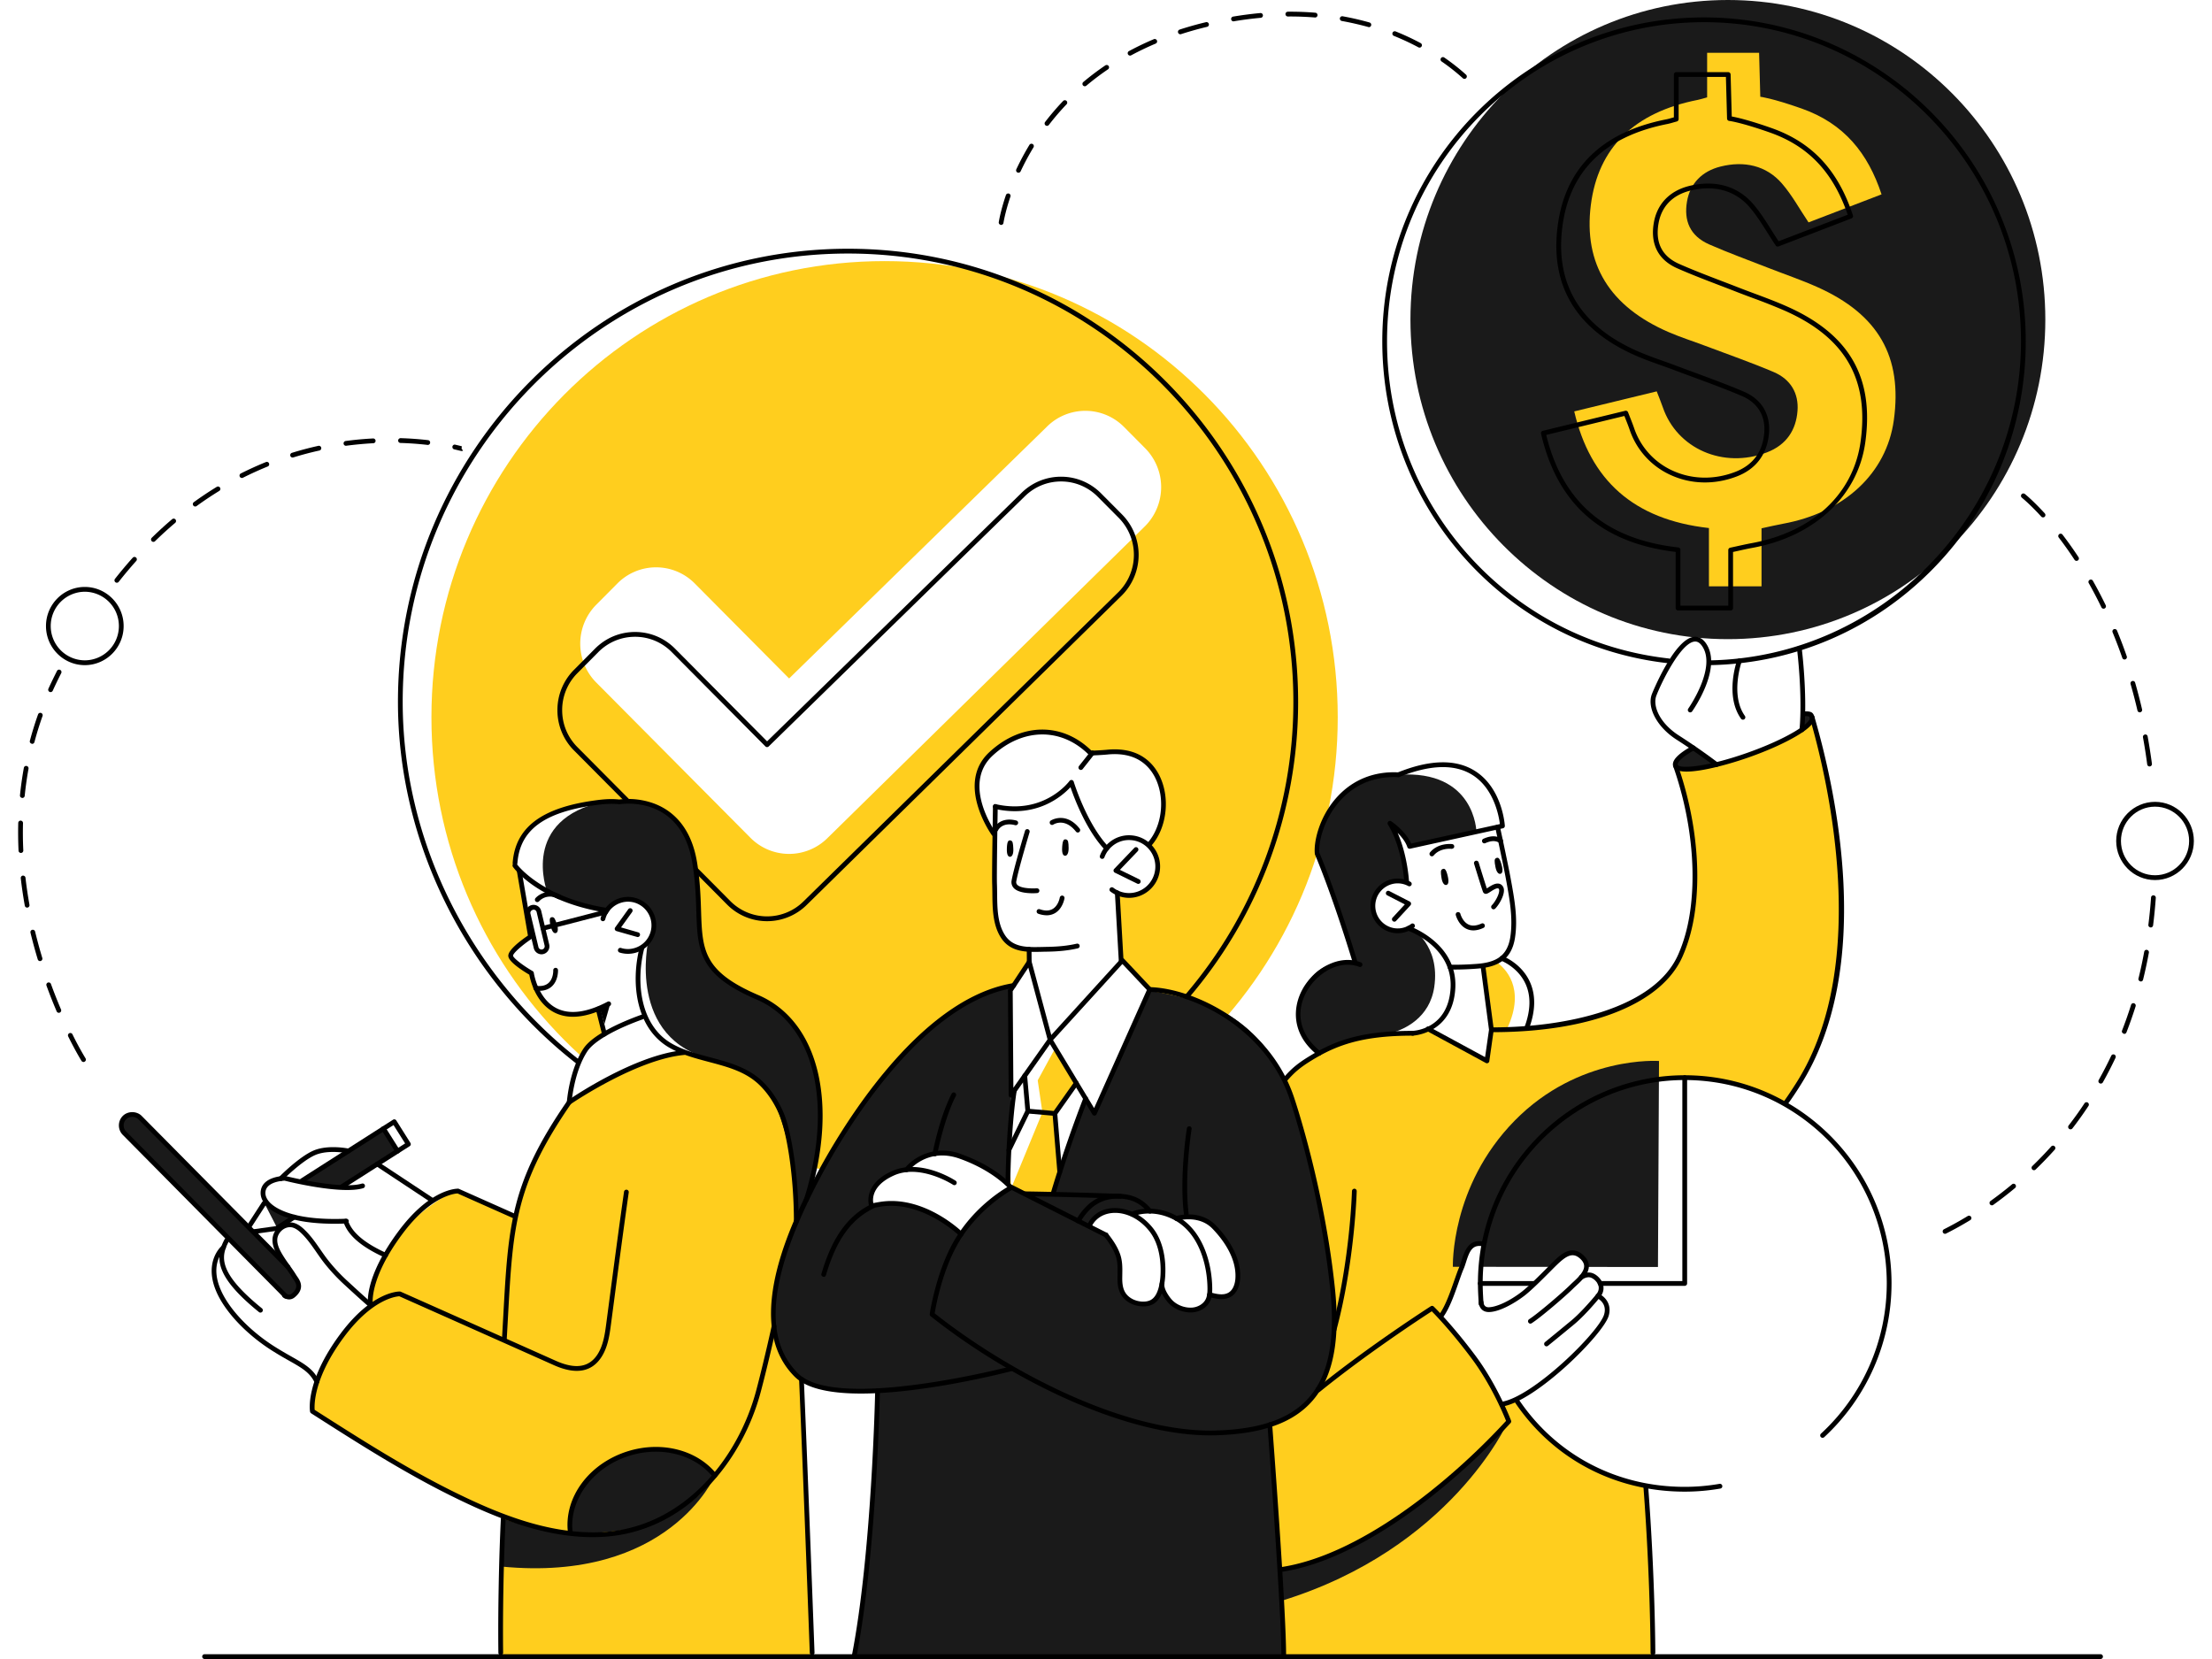 <svg preserveAspectRatio="xMidYMid meet" data-bbox="20.001 39 159.999 122" viewBox="20.001 39 159.999 122" height="150" width="200" xmlns="http://www.w3.org/2000/svg" data-type="color" role="presentation" aria-hidden="true" aria-label=""><defs>
<style>
#comp-lzzfzil6 svg [data-color="1"] {fill: #D4D4FA;}
#comp-lzzfzil6 svg [data-color="2"] {fill: #000000;}
#comp-lzzfzil6 svg [data-color="3"] {fill: #F7C9AF;}
</style></defs>
    <g>
        <path fill="#FFCE1E" d="M117.042 91.749c0 18.528-14.92 33.548-33.324 33.548-18.404 0-33.324-15.02-33.324-33.548 0-18.528 14.92-33.548 33.324-33.548 18.404 0 33.324 15.02 33.324 33.548z" data-color="1"></path>
        <path d="M68.986 116.401s-4.782 1.02-8.46 3.655c0 0-3.276 4.567-3.985 8.399l-4.46-1.867s-5.993 2.828-6.174 8.373c0 0-4.648 4.455-4.268 7.822 0 0 9.923 6.503 14.115 7.699l-.272 10.341h22.909s-.486-16.531-.707-18.495c-.221-1.964-.137-13.751-.63-16.882-.493-3.131-.672-5.774-2.937-7.219-2.264-1.445-4.719-1.615-5.131-1.826z" fill="#FFCE1E" data-color="1"></path>
        <path d="M128.235 114.728s7.357.277 11.213-2.477c3.856-2.755 3.689-5.489 3.861-8.765.172-3.275-1.444-8.374-1.444-8.374l1.34-1.122 1.69 1.235s2.707-.713 4.499-1.699l1.792-.986v-1.051s.607-.201.74.26c0 0 1.535 5.274 1.935 9.772.399 4.498 1.039 11.029-3.849 18.394L139.7 148.362l.522 12.462H113.07l-1.022-17.052 1.14-25.407s1.042-1.838 5.076-2.977c0 0 1.685-.327 2.82-.365 1.136-.038 2.509-.404 2.509-.404l4.319 2.329.141-2.221h.182z" fill="#FFCE1E" data-color="1"></path>
        <path d="M92.853 111.687s-4.548-.688-11.958 10.312-4.836 16.389-4.836 16.389.64 3.751 7.141 2.881c0 0-.07 4.822-.445 9.033-.375 4.21-1.281 10.523-1.281 10.523h31.596l-1.022-17.052s4.512-.866 4.71-6.73c.199-5.865-2.104-14.455-2.624-16.158-.52-1.703-2.136-6.555-7.12-8.144-4.985-1.59-12.016-1.684-14.161-1.054z" fill="#1A1A1A" data-color="2"></path>
        <path d="M69.759 81.907a4.004 4.004 0 0 0-5.691 0l-1.551 1.561a4.065 4.065 0 0 0 0 5.727l11.335 11.413a4.003 4.003 0 0 0 5.689 0l23.337-22.92a4.07 4.07 0 0 0 0-5.727l-1.552-1.563a4.005 4.005 0 0 0-5.691 0L76.697 88.894l-6.938-6.987z" fill="#FFFFFF" data-color="3"></path>
        <path d="m56.804 102.967.878 4.917s-1.426 1.045-1.461 1.406c-.035.361 1.461 1.383 1.461 1.383s.742 4.154 4.974 2.621l.461 1.644 2.867-1.153s-.673-2.737-.138-4.957c0 0 1.226-.881.726-2.584-.5-1.702-2.749-1.258-3.28-.392l-.288.11c.001.001-4.59-1.016-6.2-2.995z" fill="#FFFFFF" data-color="3"></path>
        <path d="M45.908 134.962s-2.863-2.375-3.883-4.057c-1.02-1.682-1.947-2.127-2.708-1.583-.761.544-.333 1.909.192 2.517.525.609 1.769 2.081.717 2.431 0 0-.265.335-.991-.4l-3.755-3.795s-.464.711-.484 1.096c0 0-.732.313-.572 1.614.16 1.301 1.026 3.232 3.396 4.728 2.37 1.496 4.012 2.367 4.15 3.091 0 .001 1.559-3.901 3.938-5.642z" fill="#FFFFFF" data-color="3"></path>
        <path d="m101.204 109.629-.373-4.97s2.135.756 2.874-1.291c.739-2.047-1.166-2.909-2.155-2.767-.989.142-1.493.789-1.493.789s-1.908-2.066-2.6-4.855c0 0-2.314 2.896-5.552 1.786 0 0-.118 4.82-.092 6.065.026 1.245-.52 4.153 2.536 4.431l.007.919 1.604 5.652 5.244-5.759z" fill="#FFFFFF" data-color="3"></path>
        <path d="M92.966 126.285s-1.291-1.619-3.396-2.144c-2.105-.525-3.757-.102-4.073.69 0 0-3.249.596-2.687 2.882 0 0 1.243-.508 3.219.078 1.976.586 3.314 1.966 3.314 1.966s1.853-2.632 3.623-3.472z" fill="#FFFFFF" data-color="3"></path>
        <path d="M98.8 129.1s.631-1.644 3.127-.816c0 0 1.963-.63 3.421.421 0 0 .846-.403 2.09.124 1.244.527 1.995 2.727 2.259 3.615.264.889-.333 2.429-1.921 1.803l-.138-.036s-.171 1.239-1.517 1.124c-1.346-.115-1.986-1.603-1.986-1.603s-.367 1.34-1.529 1.158c-1.163-.181-1.522-1.064-1.552-1.378-.03-.314.058-1.624-.074-1.957-.132-.333-1.037-1.822-1.037-1.822L98.8 129.1z" fill="#FFFFFF" data-color="3"></path>
        <path d="m128.869 100.187 1.075 5.774s.936 3.936-2.219 4.091l.511 4.676-.22 2.285-4.332-2.349s1.426-.478 1.752-2.345c.326-1.868-.149-3.043-1.241-3.845-1.093-.802-1.743-1.232-1.743-1.232s-2.309.802-2.766-1.171c-.456-1.973 1.331-2.402 2.313-2.199 0 0 1.873-1.42 2.479-2.953.605-1.533.908-3.325.908-3.325s2.818 1.682 3.483 2.593z" fill="#FFFFFF" data-color="3"></path>
        <path d="M144.744 95.112s-2.109-1.459-3.082-2.14c-.973-.681-1.556-1.755-1.389-2.759.167-1.004 2.189-3.917 2.692-4.118.503-.201 1.213.165 1.338 1.19s.02.453.02.453 2.493-.088 3.807-.364c1.314-.275 2.736-.702 2.736-.702s.49 3.602.319 5.869c0 0-1.495 1.253-3.522 1.826-2.026.573-2.919.745-2.919.745z" fill="#FFFFFF" data-color="3"></path>
        <path d="m50.394 127.361-4.081-2.696-2.509 1.602-2.917-.448 3.508-2.284s-1.744-.282-2.618.243c-.874.525-2.435 1.869-2.435 1.869s-1.173.151-1.322.941c-.149.79.845 1.649 2.432 1.916 1.588.266 3.64.295 3.64.295s.796 1.618 2.771 2.509c0 0 1.473-2.043 1.922-2.498.45-.454 1.609-1.449 1.609-1.449z" fill="#FFFFFF" data-color="3"></path>
        <path fill="#FFFFFF" d="m94.356 109.736-1.503 1.951.171 7.811-.238 6.526 1.307.81 2.106-.057 2.305-6.981.612 1.088 4.115-9.267-2.502-2.566-6.373.685z" data-color="3"></path>
        <path fill="#FFCE1E" d="m95.96 115.389-1.913 2.976.303 2.343-1.326 2.525-.133 2.856 1.202.745 2.106-.057.45-1.362-.05-.569-.4-4.138 1.56-2.06-1.799-3.259z" data-color="1"></path>
        <path d="M103.214 101.065s1.253-1.076.9-3.375c-.353-2.3-.762-3.704-5.258-3.313 0 0-1.78-2.22-4.484-1.459-2.704.762-3.611 2.275-3.853 3.651-.241 1.376 1.226 3.744 1.226 3.744l-.033-2.001s3.612.924 5.745-1.777c0 0 1.369 3.924 2.6 4.855.001 0 .978-1.603 3.157-.325z" fill="#FFFFFF" data-color="3"></path>
        <path d="M78.062 126.834s1.285-3.959.793-7.638c-.492-3.68-2.012-6.131-4.595-6.904-2.583-.774-3.775-2.66-4.105-3.949-.331-1.29-.025-4.455-.642-6.938-.616-2.483-2.706-3.628-5.301-3.434 0 0-7.101-.726-7.679 4.678 0 0 1.905 2.492 6.472 3.314l.208-.032s.427-.726 1.59-.769c1.164-.043 1.892.857 1.942 1.79.05.933-.846 1.694-.846 1.694s-.497 1.555-.306 3.471c.192 1.916 1.463 3.745 3.517 4.33s5.391.985 6.478 3.534c1.087 2.549 1.517 5.248 1.55 6.531.033 1.283.087 2.165.087 2.165l.837-1.843z" fill="#1A1A1A" data-color="2"></path>
        <path d="m38.187 127.632.864 1.672 1.207-.836s-1.814-.785-1.93-.971c-.115-.185-.141.135-.141.135z" fill="#1A1A1A" data-color="2"></path>
        <path d="m43.675 126.312 4.228-2.662-1.1-1.648-5.983 3.914c-.001 0 2.275.479 2.855.396z" fill="#1A1A1A" data-color="2"></path>
        <path d="M60.574 151.763s-.25-4.525 4.251-5.824c4.502-1.3 6.401 1.61 6.401 1.61s-2.464 3.133-5.326 3.727c-2.862.594-5.326.487-5.326.487z" fill="#1A1A1A" data-color="2"></path>
        <path d="m39.316 131.576-10.353-10.389s-.712-.461-1.142 0c-.431.461 0 1.15 0 1.15l11.852 11.978s.515-.019.802-.301c.287-.282.022-.904-.066-1.059-.088-.156-1.093-1.379-1.093-1.379z" fill="#1A1A1A" data-color="2"></path>
        <path d="M65.983 113.785s-3.442 1.131-4.104 2.114c-.662.983-1.353 4.157-1.353 4.157s4.644-3.187 8.46-3.655c0 0-2.241-.515-3.003-2.616z" fill="#FFFFFF" data-color="3"></path>
        <path d="m62.773 113.133.794-.399-.45 1.566-.344-1.167z"></path>
        <path d="M115.673 116.457s-2.084-1.232-1.277-4.186c.806-2.954 3.896-2.611 3.896-2.611l-2.758-7.973s.003-5.329 5.976-5.713c0 0 2.151-.952 4.013-.668 1.861.284 3.209 1.963 3.611 4.206l.025.228-6.739 1.589s-.651-1.46-1.534-1.817c0 0 1.158 2.613 1.114 4.361 0 0-2.24-.463-2.284 1.603-.044 2.066 1.787 2.223 2.736 1.767 0 0 2.947 1.245 3.084 4.082.137 2.837-2.422 3.57-2.422 3.57s-2.852-.067-4.604.477c-1.752.544-2.837 1.085-2.837 1.085z" fill="#1A1A1A" data-color="2"></path>
        <path d="m127.724 110.052.618 4.675 2.587-.108s.65-1.753.212-3.005c-.438-1.252-1.985-2.117-1.985-2.117s-.704.601-1.432.555z" fill="#FFCE1E" data-color="1"></path>
        <path fill="#1A1A1A" d="M169.077 62.501c0 12.98-10.451 23.501-23.344 23.501s-23.344-10.522-23.344-23.501c0-12.98 10.451-23.501 23.344-23.501s23.344 10.522 23.344 23.501z" data-color="2"></path>
        <path d="M157.934 69.909c-.54 3.9-3.632 6.781-8.159 7.609-.489.089-.973.206-1.568.334v4.266h-3.868v-4.287c-5.569-.621-8.732-3.544-9.905-8.577l6.065-1.473c.159.414.317.788.448 1.17 1.045 3.053 4.451 4.539 7.643 3.322 1.471-.561 2.158-1.669 2.263-3.063.095-1.272-.489-2.315-1.764-2.856-1.649-.7-3.35-1.292-5.031-1.926-.888-.335-1.799-.624-2.667-.998-4.362-1.88-6.283-5.029-5.737-9.352.532-4.21 3.182-6.811 7.873-7.734.191-.038.375-.1.679-.183v-3.28h3.822l.088 3.235s.848.094 3.043.867c3.123 1.101 4.876 3.284 5.874 6.311l-5.369 2.061c-.671-.997-1.211-1.999-1.951-2.854-1.159-1.34-2.793-1.687-4.524-1.252-1.354.34-2.235 1.233-2.464 2.574-.238 1.394.208 2.522 1.63 3.149 1.41.621 2.868 1.148 4.308 1.712 1.207.473 2.444.891 3.623 1.416 4.521 2.014 6.296 5.128 5.648 9.809z" fill="#FFCE1E" data-color="1"></path>
        <path fill="#FFFFFF" d="M157.482 133.399c0 8.35-6.723 15.118-15.017 15.118s-15.017-6.769-15.017-15.118c0-8.35 6.723-15.118 15.017-15.118s15.017 6.769 15.017 15.118z" data-color="3"></path>
        <path d="m125.509 132.157 15.082.016.077-15.15s-5.892-.433-10.625 4.398c-4.732 4.832-4.534 10.736-4.534 10.736z" fill="#1A1A1A" data-color="2"></path>
        <path d="M124.645 135.765s.705-1.398 1.171-2.658c.466-1.26.648-2.53 1.841-2.641 0 0-.169 2.625-.133 3.31.037.685-.15 1.56.708 1.432s1.985-.535 3.229-1.764c1.245-1.229 2.188-2.687 3.242-2.211 1.053.477.476 1.385.476 1.385s.621.051 1.085.626c.464.575-.141 1.127-.141 1.127s.731.279.734.974c.003.695-.66 1.685-2.173 3.081-1.513 1.397-3.894 3.546-5.581 3.835 0 0-1.18-2.133-2.173-3.599-.993-1.466-2.412-2.898-2.412-2.898h.127z" fill="#FFFFFF" data-color="3"></path>
        <path d="M129.509 143.651s-4.167 9.252-16.613 13.073l-.209-2.273c.001 0 8.059-1.17 16.822-10.8z" fill="#1A1A1A" data-color="2"></path>
        <path d="M71.226 147.548s-3.374 7.853-15.678 6.654l.129-3.509s4.153 1.478 7.71 1.078c3.556-.401 6.991-2.48 7.839-4.223z" fill="#1A1A1A" data-color="2"></path>
        <path d="m144.804 95.225-1.6-1.235s-1.565.747-1.34 1.316c.226.569 2.94-.081 2.94-.081z" fill="#1A1A1A" data-color="2"></path>
        <path d="m151.186 91.489.036 1.144s.599-.527.599-.885c0-.357-.635-.259-.635-.259z" fill="#1A1A1A" data-color="2"></path>
        <path d="M63.121 97.941c-2.014.044-6.153.635-6.589 4.707 0 0 .725.943 2.343 1.86.024.002-1.992-5.275 4.246-6.567z" fill="#FFFFFF" data-color="3"></path>
        <path d="M71.109 116.921c-6.393-1.461-4.772-8.713-4.772-8.713l-.111.092c-.175.216-.327.347-.327.347s-.497 1.555-.306 3.471c.192 1.916 1.463 3.745 3.517 4.33.866.247 1.961.462 3.019.819-.252-.131-.587-.247-1.02-.346z" fill="#FFFFFF" data-color="3"></path>
        <path d="M125.522 95.306c-1.861-.284-4.013.668-4.013.668 5.645-.382 5.731 4.187 5.731 4.187l1.917-.421-.025-.228c-.402-2.243-1.749-3.923-3.61-4.206z" fill="#FFFFFF" data-color="3"></path>
        <path d="M125.536 111.324c-.137-2.837-3.084-4.082-3.084-4.082s2.143 1.262 1.688 4.342c-.338 2.285-2.194 3.104-3.132 3.375 1.146-.087 2.105-.065 2.105-.065s2.56-.733 2.423-3.57z" fill="#FFFFFF" data-color="3"></path>
        <path d="M129.509 114.62c-.026.06 1.421 0 1.421 0s.65-1.753.212-3.005c-.438-1.252-1.985-2.117-1.985-2.117s-.162.136-.407.273c.548.39 2.157 1.854.759 4.849z" fill="#FFFFFF" data-color="3"></path>
        <path fill="#FFFFFF" d="m96.199 116.205-1.22 2.243.346 2.355-2.301 5.585-.171-3.101 1.399-2.617-.288-2.444 1.956-2.712.279.691z" data-color="3"></path>
        <path d="M118.291 109.838a.176.176 0 0 1-.167-.124c-1.576-5.155-2.751-7.861-2.763-7.888-.111-.942.349-2.836 1.672-4.259 1.146-1.235 2.696-1.862 4.482-1.767a.175.175 0 0 1 .167.183.177.177 0 0 1-.175.168c-1.695-.082-3.145.497-4.22 1.655-1.235 1.328-1.674 3.07-1.596 3.904.124.29 1.264 2.992 2.766 7.9a.177.177 0 0 1-.166.228z"></path>
        <path d="M125.659 110.299c-.131 0-.257-.003-.374-.005a.177.177 0 0 1-.169-.182c.003-.099.08-.183.181-.171.597.019 1.446-.017 2.02-.063.58-.047 1.016-.154 1.371-.337.582-.299.924-.835 1.046-1.643.204-1.347-.046-2.728-.288-4.063l-.035-.191c-.176-.973-.779-3.761-.785-3.789a.177.177 0 0 1 .133-.21.173.173 0 0 1 .208.135c.006.028.611 2.823.788 3.8l.035.191c.248 1.364.503 2.776.289 4.18-.14.926-.544 1.549-1.232 1.902-.523.269-1.108.342-1.503.374-.471.04-1.127.072-1.685.072z"></path>
        <path d="M124.766 102.903c.134-.045.236-.001.358.491.136.549.009.671-.116.687-.125.016-.278-.135-.337-.534-.06-.398-.081-.586.095-.644z"></path>
        <path d="M128.711 102.093c.133-.049.236-.009.374.479.155.544.032.67-.093.69-.124.02-.282-.125-.355-.522-.073-.396-.1-.582.074-.647z"></path>
        <path d="M127.827 101.018a.173.173 0 0 1-.159-.104c-.04-.09 0-.194.088-.233.7-.315 1.109-.152 1.357.003a.176.176 0 0 1 .058.241.172.172 0 0 1-.24.059c-.206-.126-.491-.223-1.033.019a.185.185 0 0 1-.071.015z"></path>
        <path d="M123.965 101.971a.169.169 0 0 1-.112-.041.178.178 0 0 1-.022-.249c.605-.726 1.587-.612 1.626-.608.096.012.163.1.152.196-.012.096-.104.147-.194.154-.006-.005-.834-.093-1.316.485a.174.174 0 0 1-.134.063z"></path>
        <path d="M121.448 107.628a2.006 2.006 0 0 1-1.985-1.806 2.01 2.01 0 0 1 1.781-2.203 2.02 2.02 0 0 1 1.145.227.176.176 0 0 1 .072.238.173.173 0 0 1-.236.072 1.657 1.657 0 0 0-.944-.187 1.656 1.656 0 0 0-1.469 1.818c.093.907.9 1.569 1.805 1.48a1.65 1.65 0 0 0 .82-.322.175.175 0 1 1 .21.281 2.009 2.009 0 0 1-1.199.402z"></path>
        <path d="M121.205 106.778a.177.177 0 0 1-.128-.297l.899-.974-1.298-.667a.176.176 0 0 1-.076-.236.171.171 0 0 1 .235-.076l1.503.773a.177.177 0 0 1 .048.276l-1.056 1.145a.172.172 0 0 1-.127.056z"></path>
        <path d="M128.016 117.19a.186.186 0 0 1-.083-.021l-4.332-2.35a.176.176 0 0 1-.071-.238.17.17 0 0 1 .237-.072l4.111 2.23.288-2.013-.615-4.651a.173.173 0 0 1 .15-.196c.102-.019.184.053.196.151l.619 4.675c-.001.048-.328 2.333-.328 2.333a.177.177 0 0 1-.172.152z"></path>
        <path d="M115.674 116.634a.18.18 0 0 1-.108-.037c-1.96-1.544-1.853-3.531-1.1-4.877.813-1.453 2.636-2.579 4.281-1.949a.176.176 0 0 1-.125.329c-1.468-.559-3.111.47-3.852 1.792-.884 1.578-.507 3.233 1.01 4.426.076.06.09.171.03.247a.171.171 0 0 1-.136.069z"></path>
        <path d="M130.93 114.796c-.152-.047-.198-.148-.163-.239.465-1.232.494-2.312.085-3.206-.567-1.244-1.793-1.704-1.805-1.708a.177.177 0 0 1-.104-.226.175.175 0 0 1 .224-.106c.056.021 1.377.516 2.004 1.892.448.984.422 2.154-.077 3.479a.176.176 0 0 1-.164.114z"></path>
        <path d="M122.553 115.16a.176.176 0 0 1-.006-.353c.107-.003 2.623-.128 2.793-3.15.173-3.059-3.116-4.212-3.15-4.223a.176.176 0 0 1-.11-.223.178.178 0 0 1 .221-.111c.036.012 3.574 1.254 3.387 4.576-.19 3.35-3.101 3.483-3.131 3.484h-.004z"></path>
        <path d="M128.499 105.87a.178.178 0 0 1-.121-.304c.196-.19.548-.77.537-1.095-.003-.088-.034-.114-.044-.122-.104-.091-.415.11-.581.216-.179.118-.298.192-.425.159a.255.255 0 0 1-.131-.115c-.072-.156-.563-1.756-.66-2.074a.175.175 0 1 1 .333-.104c.187.611.479 1.549.597 1.9l.097-.061c.274-.178.688-.445.994-.191a.5.5 0 0 1 .169.38c.017.465-.41 1.133-.643 1.36a.176.176 0 0 1-.122.051z"></path>
        <path d="M127.018 107.419c-.18 0-.348-.037-.506-.112-.587-.278-.777-.972-.784-1.001a.175.175 0 1 1 .337-.091c.001.005.158.568.597.774.261.124.579.096.95-.072a.17.17 0 0 1 .232.086.176.176 0 0 1-.086.233c-.262.121-.51.183-.74.183z"></path>
        <path d="M43.804 126.444a.171.171 0 0 1-.147-.083.175.175 0 0 1 .054-.242l3.952-2.525-.852-1.35-5.831 3.723a.173.173 0 0 1-.241-.055.175.175 0 0 1 .054-.242l5.978-3.818a.172.172 0 0 1 .241.053l1.039 1.648a.177.177 0 0 1-.054.244l-4.099 2.618a.167.167 0 0 1-.094.029z"></path>
        <path d="M47.902 123.826a.171.171 0 0 1-.147-.083.175.175 0 0 1 .054-.242l.65-.416-.851-1.35-.65.414a.174.174 0 0 1-.241-.055.175.175 0 0 1 .054-.242l.798-.509a.171.171 0 0 1 .241.055l1.038 1.648a.175.175 0 0 1-.054.242l-.798.509a.165.165 0 0 1-.094.029z"></path>
        <path d="M37.395 129.739a.176.176 0 0 1-.024-.35l1.562-.218 1.276-.815a.174.174 0 0 1 .241.053.176.176 0 0 1-.054.243l-1.308.835a.16.16 0 0 1-.07.025l-1.6.223a.059.059 0 0 1-.023.004z"></path>
        <path d="M37.012 129.326a.174.174 0 0 1-.146-.272l1.07-1.652a.171.171 0 0 1 .242-.051.174.174 0 0 1 .05.243l-1.07 1.652a.171.171 0 0 1-.146.08z"></path>
        <path d="M43.271 128.992c-3.21 0-4.498-.795-4.991-1.298-.31-.315-.463-.671-.445-1.025.061-1.164 1.709-1.196 1.779-1.197.085.017 4.128 1.036 5.666.567a.174.174 0 0 1 .218.118.176.176 0 0 1-.117.219c-1.586.478-5.41-.456-5.783-.551-.175.007-1.373.084-1.414.863-.013.253.105.516.344.759.399.405 1.749 1.335 5.603 1.176a.176.176 0 0 1 .182.168.175.175 0 0 1-.167.182c-.307.014-.597.019-.875.019z"></path>
        <path d="M39.316 125.851a.171.171 0 0 1-.123-.052.178.178 0 0 1-.001-.249c.06-.06 1.464-1.475 2.516-1.933 1.071-.466 2.563-.159 2.625-.148.094.02.155.114.135.209a.172.172 0 0 1-.207.136c-.015-.003-1.446-.295-2.415.127-.991.43-2.393 1.843-2.407 1.858a.168.168 0 0 1-.123.052z"></path>
        <path d="M50.394 127.408a.171.171 0 0 1-.096-.029l-3.98-2.632a.175.175 0 0 1-.05-.243.174.174 0 0 1 .242-.051l3.98 2.631a.176.176 0 0 1-.096.324z"></path>
        <path d="M47.016 131.484a.168.168 0 0 1-.072-.016c-1.704-.772-2.691-1.624-3.017-2.602a.177.177 0 0 1 .11-.223c.093-.025.191.019.222.111.293.881 1.218 1.664 2.828 2.394.088.04.128.144.088.233a.174.174 0 0 1-.159.103z"></path>
        <path d="M58.489 109.178a.587.587 0 0 1-.568-.45l-.587-2.462a.588.588 0 0 1 .431-.708.582.582 0 0 1 .703.433l.586 2.463a.588.588 0 0 1-.565.724zm-.586-3.285c-.18.036-.258.164-.228.291l.587 2.46a.235.235 0 0 0 .282.175.237.237 0 0 0 .173-.283l-.586-2.463a.238.238 0 0 0-.106-.146.25.25 0 0 0-.122-.034z"></path>
        <path d="M58.593 107.441a.176.176 0 0 1-.043-.346l4.62-1.195a.175.175 0 0 1 .086.34l-4.62 1.195a.16.16 0 0 1-.043.006z"></path>
        <path d="M55.492 160.717a.176.176 0 0 1-.175-.174c-.037-2.908.039-6.962.184-9.859a.176.176 0 0 1 .175-.167.179.179 0 0 1 .175.186c-.145 2.89-.221 6.935-.185 9.835a.176.176 0 0 1-.173.179h-.001z"></path>
        <path d="M55.755 137.687c-.107-.007-.18-.09-.175-.187.035-.598.066-1.167.097-1.713.371-6.725.54-9.794 4.705-15.83.244-.182 4.954-3.4 8.587-3.73.1.007.181.063.19.159a.175.175 0 0 1-.158.191c-3.407.31-7.963 3.345-8.351 3.607-4.09 5.936-4.258 8.976-4.625 15.623-.03.545-.061 1.116-.096 1.715a.174.174 0 0 1-.174.165z"></path>
        <path d="M78.392 160.717a.176.176 0 0 1-.175-.17c-.005-.119-.439-11.931-.786-20.115a.175.175 0 0 1 .167-.183c.1-.001.178.073.182.167.347 8.187.781 20 .786 20.118a.176.176 0 0 1-.168.183h-.006z"></path>
        <path d="M62.258 152.039c-3.772 0-7.398-1.54-10.473-3.067-3.522-1.749-6.89-3.901-10.146-5.982l-.092-.059a.178.178 0 0 1-.078-.118c-.016-.091-.358-2.247 2.225-5.717 2.333-3.133 4.283-3.122 4.378-3.121a.188.188 0 0 1 .066.016l.398.176c3.668 1.632 7.335 3.264 11.001 4.902 1.436.64 2.437.493 3.059-.453.443-.678.558-1.544.658-2.308l.192-1.454c.355-2.693.723-5.48 1.111-8.217a.177.177 0 0 1 .198-.148.176.176 0 0 1 .149.199c-.389 2.734-.756 5.52-1.111 8.212l-.192 1.453c-.105.802-.226 1.711-.713 2.455-.721 1.101-1.895 1.295-3.493.581-3.665-1.637-7.332-3.269-10.999-4.901l-.362-.162c-.248.013-1.997.21-4.058 2.979-2.222 2.984-2.2 4.974-2.169 5.373 3.269 2.089 6.629 4.235 10.134 5.977 3.194 1.585 6.991 3.182 10.884 3.019 6.074-.261 10.127-5.419 11.451-10.416.595-2.247 1.138-4.739 1.144-4.763a.17.17 0 0 1 .208-.135.176.176 0 0 1 .133.21c-.005.025-.55 2.525-1.148 4.779-1.356 5.121-5.522 10.41-11.773 10.676-.195.01-.389.014-.582.014z"></path>
        <path d="M45.908 135.137a.171.171 0 0 1-.17-.142c-.015-.08-.346-1.99 2.238-5.461 2.333-3.134 4.277-3.118 4.378-3.122a.188.188 0 0 1 .066.016l4.194 1.866a.177.177 0 0 1 .09.231c-.039.089-.144.131-.23.089l-4.158-1.85c-.248.013-1.997.21-4.058 2.98-2.477 3.325-2.178 5.165-2.175 5.184a.177.177 0 0 1-.14.205c-.013.004-.024.004-.035.004z"></path>
        <path d="M58.18 105.339a.177.177 0 0 1-.13-.296c.263-.291.98-.718 1.804-.251a.177.177 0 0 1 .066.24.177.177 0 0 1-.238.067 1.091 1.091 0 0 0-1.373.182.174.174 0 0 1-.129.058z"></path>
        <path d="M77.962 127.407c-.145-.037-.196-.136-.167-.23 2.182-6.947.776-12.846-3.498-14.678-4.273-1.832-4.33-3.594-4.424-6.514-.033-1.014-.07-2.164-.292-3.519-.82-5.006-5.159-4.354-5.341-4.322-.571-.057-1.048-.037-1.804.067-3.779.524-5.544 1.84-5.72 4.273-.007.096-.084.159-.187.162a.174.174 0 0 1-.161-.188c.188-2.591 2.101-4.052 6.02-4.593.659-.092 1.195-.136 1.819-.071a5.527 5.527 0 0 1 2.512.279c1.21.437 2.749 1.544 3.207 4.338.225 1.377.263 2.539.296 3.564.093 2.873.144 4.457 4.212 6.201 4.449 1.907 5.933 7.979 3.695 15.109a.177.177 0 0 1-.167.122z"></path>
        <path d="M60.801 113.771c-.503 0-.962-.107-1.373-.319-1.381-.712-1.763-2.374-1.837-2.776-.51-.301-1.525-.95-1.544-1.378-.019-.441.937-1.152 1.444-1.497l-.805-4.683a.175.175 0 0 1 .142-.203.18.18 0 0 1 .202.144l.825 4.795a.175.175 0 0 1-.076.176c-.743.494-1.389 1.079-1.383 1.251.016.167.689.695 1.44 1.131a.177.177 0 0 1 .086.127c.003.019.284 1.888 1.666 2.601.958.493 2.228.331 3.774-.484a.177.177 0 0 1 .162.313c-1.014.533-1.925.802-2.723.802z"></path>
        <path d="M59.25 106.449c-.14.021-.211.106-.1.601.124.552.292.604.41.561.118-.042.187-.246.063-.629-.125-.383-.19-.559-.373-.533z"></path>
        <path d="M58.325 111.862c-.09 0-.184-.005-.282-.017a.175.175 0 0 1-.151-.197c.012-.098.102-.156.195-.154.405.055.718-.023.93-.22.358-.333.336-.911.335-.918a.175.175 0 0 1 .167-.183.176.176 0 0 1 .183.167c.001.031.029.75-.447 1.192-.237.221-.549.33-.93.33z"></path>
        <path d="M64.846 109.141c-.21 0-.42-.032-.625-.096a.177.177 0 0 1 .105-.337c.34.111.698.11 1.034.001a1.72 1.72 0 0 0 1.017-.851 1.745 1.745 0 0 0-.726-2.349 1.701 1.701 0 0 0-1.318-.12 1.723 1.723 0 0 0-1.158 1.222.177.177 0 0 1-.214.126.176.176 0 0 1-.125-.214 2.071 2.071 0 0 1 1.393-1.47 2.04 2.04 0 0 1 1.584.146 2.07 2.07 0 0 1 1.018 1.229 2.09 2.09 0 0 1-.144 1.594 2.067 2.067 0 0 1-1.841 1.119z"></path>
        <path d="M65.558 107.911c-.048-.007-1.557-.441-1.557-.441a.175.175 0 0 1-.093-.272l.962-1.337a.177.177 0 0 1 .244-.04.177.177 0 0 1 .039.246l-.815 1.133 1.269.365a.176.176 0 0 1 .12.218.178.178 0 0 1-.169.128z"></path>
        <path d="M60.526 120.233c-.109-.008-.181-.092-.174-.19.007-.095.183-2.344 1.211-3.916.755-1.155 3.243-2.138 4.277-2.507a.175.175 0 0 1 .117.331c-2.085.744-3.618 1.629-4.101 2.368-.979 1.497-1.154 3.727-1.156 3.75a.175.175 0 0 1-.174.164z"></path>
        <path d="M77.225 129.02a.176.176 0 0 1-.175-.176c0-3.511-.56-6.689-1.087-7.897-.371-.853-.853-1.573-1.431-2.141-1.011-.993-2.339-1.344-3.746-1.717-.987-.262-2.009-.533-2.902-1.048-2.433-1.401-2.852-4.699-2.187-7.347.023-.095.114-.147.212-.128.093.024.15.12.126.214-.633 2.519-.252 5.647 2.022 6.956.853.49 1.852.756 2.817 1.012 1.389.369 2.824.75 3.901 1.807.611.599 1.117 1.356 1.507 2.251.541 1.24 1.116 4.48 1.116 8.039a.172.172 0 0 1-.173.175z"></path>
        <path d="M63.292 106.121c-5.03-.787-6.828-3.265-6.902-3.371a.177.177 0 0 1 .041-.245.175.175 0 0 1 .244.041c.018.024 1.8 2.464 6.644 3.224a.175.175 0 0 1 .146.2.176.176 0 0 1-.173.151z"></path>
        <path d="M63.116 115.22a.176.176 0 0 1-.169-.134l-.461-1.838a.176.176 0 0 1 .127-.214.178.178 0 0 1 .212.128l.461 1.838a.176.176 0 0 1-.17.22z"></path>
        <path d="M45.908 135.138a.169.169 0 0 1-.107-.038c-.011-.009-.299-.235-1.773-1.594a13.56 13.56 0 0 1-1.519-1.628c-.2-.257-.387-.525-.573-.794-.264-.38-.536-.773-.845-1.119a4.765 4.765 0 0 0-.297-.306c-.143-.134-.336-.297-.563-.374-.231-.082-.497-.037-.728.116-.255.171-.426.449-.445.726-.032.442.233.903.483 1.299.136.215.282.421.429.627.166.233.338.474.491.726l.061.091c.186.263.62.882-.187 1.537-.169.136-.453.251-.84.009a.175.175 0 0 1 .183-.299c.232.143.355.083.437.017.552-.449.313-.789.122-1.061-.029-.041-.055-.077-.074-.11-.147-.241-.315-.477-.478-.706a12.755 12.755 0 0 1-.439-.642c-.281-.445-.576-.965-.538-1.513.028-.39.253-.762.601-.994.322-.214.7-.271 1.034-.158.289.099.52.293.689.452.111.106.218.214.319.327.324.362.603.764.872 1.153.182.262.364.525.561.778a13.26 13.26 0 0 0 1.481 1.585c1.449 1.337 1.739 1.566 1.75 1.576.076.06.09.17.031.247a.171.171 0 0 1-.138.07z"></path>
        <path d="M37.82 135.527a.173.173 0 0 1-.109-.039c-3.13-2.538-3.289-3.928-2.53-5.35a.173.173 0 0 1 .237-.072.176.176 0 0 1 .071.238c-.575 1.078-.822 2.265 2.441 4.909a.18.18 0 0 1 .027.249.181.181 0 0 1-.137.065z"></path>
        <path d="M41.969 140.782a.173.173 0 0 1-.157-.1c-.36-.755-.941-1.084-1.902-1.628a25.585 25.585 0 0 1-1.26-.747c-1.904-1.211-3.474-2.887-4.095-4.374-.923-2.208.427-3.325.441-3.336a.175.175 0 0 1 .245.028.177.177 0 0 1-.027.247c-.048.039-1.154.972-.337 2.924.595 1.425 2.112 3.039 3.959 4.214.466.295.88.531 1.245.738.986.559 1.638.927 2.045 1.781a.176.176 0 0 1-.157.253z"></path>
        <path d="M60.603 151.835a.175.175 0 0 1-.173-.156c-.301-2.575 1.566-5.085 4.439-5.967 2.475-.758 5.083-.08 6.493 1.688a.176.176 0 0 1-.027.247.174.174 0 0 1-.246-.028c-1.322-1.657-3.78-2.289-6.119-1.57-2.668.818-4.47 3.222-4.194 5.59a.176.176 0 0 1-.153.195c-.006-.001-.013.001-.02.001z"></path>
        <path d="M142.558 133.559h-6.22a.176.176 0 0 1 0-.352h6.046v-14.958a.175.175 0 1 1 .35 0v15.134a.178.178 0 0 1-.176.176z"></path>
        <path d="M131.461 133.559h-3.936a.176.176 0 0 1 0-.352h3.936a.176.176 0 0 1 0 .352z"></path>
        <path d="M152.696 144.734a.179.179 0 0 1-.129-.057.178.178 0 0 1 .011-.249 15.045 15.045 0 0 0 4.839-11.046c0-8.249-6.666-14.958-14.858-14.958-7.038 0-13.162 5.032-14.561 11.964a.173.173 0 0 1-.206.138.176.176 0 0 1-.137-.207c1.432-7.097 7.7-12.247 14.904-12.247 8.385 0 15.208 6.868 15.208 15.311a15.4 15.4 0 0 1-4.952 11.305.183.183 0 0 1-.119.046z"></path>
        <path d="M127.588 135.061a.177.177 0 0 1-.175-.164c-.002-.036-.062-.897-.062-1.514 0-1.032.102-2.062.304-3.063.019-.096.111-.163.206-.138a.176.176 0 0 1 .137.207 15.2 15.2 0 0 0-.297 2.994c0 .605.062 1.481.062 1.49a.175.175 0 0 1-.162.187c-.006-.001-.01.001-.013.001z"></path>
        <path d="M142.558 148.693c-5.126 0-9.68-2.4-12.497-6.583a.178.178 0 0 1 .047-.245.176.176 0 0 1 .243.047c2.75 4.086 7.2 6.428 12.207 6.428.862 0 1.723-.074 2.562-.221a.179.179 0 0 1 .202.144.175.175 0 0 1-.142.203c-.858.15-1.74.227-2.622.227z"></path>
        <path d="M145.936 83.893h-3.868a.176.176 0 0 1-.175-.176v-4.13c-5.451-.654-8.691-3.499-9.901-8.694a.177.177 0 0 1 .129-.211l6.065-1.473a.177.177 0 0 1 .204.107l.142.361c.11.279.216.547.309.817a5.286 5.286 0 0 0 2.767 3.089c1.434.675 3.086.722 4.65.126 1.319-.503 2.042-1.482 2.151-2.911.092-1.235-.497-2.188-1.658-2.682-1.174-.497-2.398-.949-3.581-1.386-.482-.178-.963-.356-1.443-.537a50.798 50.798 0 0 0-.923-.334c-.58-.207-1.178-.42-1.752-.667-4.433-1.911-6.399-5.12-5.841-9.536.543-4.293 3.238-6.945 8.013-7.884a4.05 4.05 0 0 0 .384-.101l.153-.043v-3.146c0-.097.078-.176.175-.176h3.822c.095 0 .172.076.175.171l.084 3.089c.332.059 1.229.253 2.931.853 2.984 1.052 4.885 3.093 5.982 6.422a.177.177 0 0 1-.104.219l-5.369 2.061a.175.175 0 0 1-.207-.066c-.212-.315-.411-.631-.607-.942-.428-.679-.832-1.319-1.331-1.897-1.05-1.212-2.597-1.637-4.35-1.196-1.312.33-2.119 1.172-2.334 2.434-.24 1.41.274 2.406 1.529 2.958 1.009.445 2.062.849 3.081 1.239.407.156.814.311 1.22.47.408.16.818.314 1.229.466.795.297 1.616.603 2.402.954 4.584 2.038 6.411 5.213 5.749 9.99-.546 3.949-3.727 6.922-8.301 7.758-.334.061-.665.135-1.032.216l-.394.087v4.124a.176.176 0 0 1-.175.177zm-3.693-.353h3.519v-4.09c0-.083.058-.155.138-.172l.53-.116c.371-.081.706-.156 1.044-.218 4.487-.822 7.485-3.611 8.017-7.462.637-4.597-1.124-7.655-5.544-9.621a40.927 40.927 0 0 0-2.382-.945c-.412-.154-.825-.307-1.234-.468-.406-.159-.812-.315-1.219-.47-1.022-.392-2.079-.797-3.096-1.244-1.4-.617-1.999-1.772-1.732-3.34.236-1.39 1.158-2.355 2.593-2.717 1.892-.469 3.558-.008 4.698 1.308.516.596.928 1.248 1.363 1.938.17.27.343.544.524.818l5.082-1.951c-1.068-3.122-2.887-5.044-5.712-6.041-2.141-.754-2.996-.857-3.005-.858a.176.176 0 0 1-.155-.17l-.084-3.064h-3.477v3.104c0 .08-.052.149-.129.17l-.277.078a5.164 5.164 0 0 1-.414.108c-4.609.907-7.211 3.459-7.733 7.584-.536 4.241 1.359 7.325 5.632 9.167a28.3 28.3 0 0 0 1.73.658c.311.111.621.222.929.338.479.18.961.358 1.441.536 1.187.438 2.415.891 3.596 1.392 1.311.557 1.975 1.635 1.871 3.033-.117 1.554-.938 2.666-2.375 3.213-1.653.632-3.401.581-4.922-.136a5.636 5.636 0 0 1-2.949-3.292c-.091-.266-.195-.528-.303-.802l-.087-.219-5.748 1.395c1.215 4.973 4.395 7.679 9.714 8.273a.177.177 0 0 1 .155.175v4.108z"></path>
        <path d="M116.773 136.966c-.139-.032-.194-.128-.169-.222 1.346-5.049 1.483-10.106 1.484-10.157.002-.098.098-.172.178-.172a.177.177 0 0 1 .171.18c-.001.051-.138 5.149-1.496 10.24a.174.174 0 0 1-.168.131z"></path>
        <path d="M140.222 160.717a.176.176 0 0 1-.175-.176c0-.054-.014-5.488-.522-12.166a.174.174 0 0 1 .161-.188c.107.003.18.065.187.162.509 6.692.523 12.138.523 12.193a.176.176 0 0 1-.174.175z"></path>
        <path d="M112.815 154.606a.176.176 0 0 1-.024-.35c5.71-.821 12.318-6.084 16.629-10.767-.195-.49-1.107-2.684-2.541-4.6-1.446-1.933-2.591-3.125-2.922-3.459-.734.474-4.767 3.111-8.234 5.923a.172.172 0 0 1-.246-.025.177.177 0 0 1 .027-.247c3.826-3.105 8.338-5.994 8.383-6.022a.174.174 0 0 1 .214.021c.013.012 1.322 1.279 3.057 3.598 1.648 2.203 2.619 4.762 2.628 4.787a.178.178 0 0 1-.035.182c-4.349 4.747-11.076 10.118-16.91 10.956a.122.122 0 0 1-.026.003z"></path>
        <path d="M113.188 118.542a.17.17 0 0 1-.114-.044.175.175 0 0 1-.018-.247c.574-.666 1.033-1.048 1.89-1.573 1.882-1.155 3.811-1.871 7.607-1.871.096 0 .175.079.175.176a.176.176 0 0 1-.175.177c-3.714 0-5.595.695-7.426 1.818-.822.505-1.261.87-1.807 1.503a.175.175 0 0 1-.132.061z"></path>
        <path d="M128.409 114.904a.176.176 0 0 1 0-.352c5.466 0 11.927-1.405 13.668-5.35.63-1.426.971-3.079 1.044-5.053.103-2.793-.396-5.913-1.405-8.783a.176.176 0 0 1 .106-.225.177.177 0 0 1 .223.107c1.024 2.912 1.53 6.078 1.425 8.914-.074 2.019-.425 3.715-1.074 5.182-1.536 3.481-6.765 5.56-13.987 5.56z"></path>
        <path d="M150.012 120.246a.18.18 0 0 1-.102-.033.177.177 0 0 1-.039-.246c.341-.476.646-.947.899-1.347 5.61-8.853 2.176-22.768.99-26.821a.174.174 0 1 1 .334-.099c1.534 5.242 4.504 18.376-1.029 27.11a26.96 26.96 0 0 1-.911 1.363.176.176 0 0 1-.142.073z"></path>
        <path d="M144.895 95.401a.171.171 0 0 1-.105-.036 45.518 45.518 0 0 0-2.814-1.962c-1.428-.904-2.216-2.35-1.831-3.364.015-.04 1.62-4.03 3.082-4.206.237-.027.591.032.9.483 1.225 1.783-.931 4.869-1.023 4.998a.173.173 0 0 1-.244.041.176.176 0 0 1-.04-.245c.021-.031 2.105-3.015 1.02-4.595-.173-.251-.359-.361-.572-.334-1.013.123-2.424 3.003-2.797 3.983-.277.731.22 2.01 1.69 2.942a45.959 45.959 0 0 1 2.84 1.978c.077.059.092.17.034.247a.178.178 0 0 1-.14.07z"></path>
        <path d="M151.175 92.842c-.112-.009-.183-.095-.174-.192.233-2.623-.184-5.923-.188-5.957a.177.177 0 0 1 .151-.198c.1-.004.183.056.196.152.004.033.426 3.371.189 6.034a.176.176 0 0 1-.174.161z"></path>
        <path d="M129.104 142.439a.177.177 0 0 1-.173-.15.174.174 0 0 1 .146-.2c2.337-.365 7.181-5.141 7.554-6.423.248-.851-.488-1.188-.52-1.203a.172.172 0 0 1-.1-.122.179.179 0 0 1 .038-.154c.264-.309.25-.678-.039-.986a.941.941 0 0 0-.326-.236c-.178-.074-.387-.037-.635.106a.174.174 0 0 1-.238-.067.178.178 0 0 1 .066-.241c.343-.194.658-.238.937-.124.159.064.31.172.45.322.36.385.421.871.174 1.286.35.237.753.747.529 1.518-.398 1.366-5.337 6.281-7.836 6.672l-.027.002z"></path>
        <path d="M131.21 136.338a.171.171 0 0 1-.147-.083.175.175 0 0 1 .054-.242c.658-.42 2.494-2.003 2.999-2.507.065-.065.141-.136.224-.213.347-.319.821-.758.822-1.179 0-.187-.093-.365-.284-.543-.542-.507-1.016-.239-1.748.471-.1.096-.246.243-.42.418-.561.564-1.408 1.417-1.936 1.823-.755.579-1.92 1.236-2.678 1.201-.529-.027-.678-.474-.683-.707a.175.175 0 0 1 .171-.18.182.182 0 0 1 .178.172c.003.059.031.347.352.365.595 0 1.57-.457 2.447-1.132.509-.392 1.347-1.234 1.901-1.791.175-.178.323-.326.424-.424.534-.519 1.341-1.3 2.228-.476.263.246.396.516.396.803-.001.575-.541 1.073-.935 1.437-.078.072-.152.14-.214.202-.526.527-2.369 2.117-3.057 2.555a.159.159 0 0 1-.094.03z"></path>
        <path d="M124.645 135.941a.176.176 0 0 1-.139-.282c.438-.584.806-1.636 1.101-2.482.139-.397.258-.739.37-.997.062-.142.114-.306.168-.477.212-.663.501-1.581 1.539-1.411a.175.175 0 0 1 .146.2c-.014.096-.103.167-.199.147-.698-.107-.906.393-1.153 1.171-.058.183-.114.36-.181.512-.107.245-.224.583-.361.973-.303.867-.68 1.949-1.152 2.575a.172.172 0 0 1-.139.071z"></path>
        <path d="M132.395 138.008a.174.174 0 0 1-.136-.066.177.177 0 0 1 .027-.247s.907-.739 1.921-1.576c.822-.679 1.829-1.915 1.839-1.927a.176.176 0 0 1 .198-.054.648.648 0 0 1 .09.041.184.184 0 0 1 .078.242.174.174 0 0 1-.178.092c-.261.315-1.087 1.284-1.805 1.878-1.015.837-1.924 1.576-1.924 1.576a.17.17 0 0 1-.11.041z"></path>
        <path d="M142.697 95.741c-.518 0-.887-.107-.981-.376-.145-.417.311-.913 1.395-1.517a.175.175 0 0 1 .169.307c-1.314.732-1.246 1.057-1.235 1.092.1.281 2.002.217 5.146-.897 1.332-.472 2.545-1.016 3.42-1.533 1.022-.605 1.177-.934 1.15-1.01-.045-.131-.049-.156-.42-.14a.183.183 0 0 1-.18-.171.176.176 0 0 1 .169-.182c.509-.013.65.054.751.35.137.393-.289.862-1.294 1.457-.892.528-2.129 1.083-3.481 1.561-1.264.448-3.367 1.059-4.609 1.059z"></path>
        <path d="M146.841 91.925a.172.172 0 0 1-.142-.073c-1.2-1.683-.322-4.207-.284-4.313a.175.175 0 0 1 .224-.107c.09.033.138.134.106.225-.009.025-.853 2.459.239 3.989a.177.177 0 0 1-.143.279z"></path>
        <path d="M177.145 103.718c-1.574 0-2.856-1.291-2.856-2.876s1.281-2.875 2.856-2.875c1.574 0 2.855 1.29 2.855 2.875s-1.28 2.876-2.855 2.876zm0-5.398c-1.382 0-2.506 1.131-2.506 2.522s1.124 2.523 2.506 2.523c1.381 0 2.506-1.132 2.506-2.523s-1.125-2.522-2.506-2.522z"></path>
        <path d="M24.904 87.913c-1.574 0-2.855-1.29-2.855-2.875s1.28-2.875 2.855-2.875c1.574 0 2.855 1.29 2.855 2.875s-1.281 2.875-2.855 2.875zm0-5.397a2.517 2.517 0 0 0-2.506 2.522 2.517 2.517 0 0 0 2.506 2.522 2.517 2.517 0 0 0 2.506-2.522 2.517 2.517 0 0 0-2.506-2.522z"></path>
        <path d="M173.137 161H33.713a.176.176 0 0 1 0-.352h139.424a.176.176 0 0 1 0 .352z"></path>
        <path d="M75.077 106.742a4.14 4.14 0 0 1-2.947-1.227l-2.359-2.376a.177.177 0 0 1 0-.249.172.172 0 0 1 .247 0l2.359 2.376a3.807 3.807 0 0 0 5.399 0l23.162-22.748a3.871 3.871 0 0 0-.001-5.435l-1.541-1.55a3.785 3.785 0 0 0-2.701-1.127c-1.02 0-1.979.401-2.7 1.127L75.198 93.89a.172.172 0 0 1-.245-.001l-6.886-6.934a3.777 3.777 0 0 0-2.7-1.127c-1.02 0-1.979.4-2.701 1.127l-1.539 1.55a3.834 3.834 0 0 0-1.119 2.718c0 1.026.398 1.991 1.119 2.717l3.777 3.802a.177.177 0 0 1 0 .249.172.172 0 0 1-.247 0l-3.777-3.802a4.18 4.18 0 0 1-1.221-2.966 4.18 4.18 0 0 1 1.221-2.967l1.539-1.55c.787-.794 1.834-1.231 2.948-1.231s2.16.437 2.947 1.231l6.764 6.811L93.75 75.284a4.124 4.124 0 0 1 2.945-1.228 4.13 4.13 0 0 1 2.948 1.229l1.541 1.55a4.226 4.226 0 0 1 0 5.934l-23.162 22.748a4.143 4.143 0 0 1-2.945 1.225z"></path>
        <path d="M107.668 144.555c-6.585 0-15.02-4.357-20.564-8.763a.175.175 0 0 1-.065-.163c.004-.027.4-2.73 1.57-4.981 1.568-3.015 4.264-4.43 4.378-4.489a.179.179 0 0 1 .158-.001l6.931 3.503c.086.044.121.15.078.236a.177.177 0 0 1-.234.079l-6.849-3.463c-.451.255-2.781 1.663-4.152 4.298-1.017 1.957-1.435 4.266-1.517 4.769 5.496 4.346 13.798 8.623 20.264 8.623.148 0 .293-.001.439-.007 3.756-.116 6.095-1.118 7.361-3.154a.176.176 0 0 1 .241-.056c.082.052.106.16.055.243-1.334 2.144-3.764 3.198-7.647 3.32-.148.003-.298.006-.447.006z"></path>
        <path d="M115.613 141.311a.176.176 0 0 1-.148-.27c1.027-1.651 1.361-4.033 1.02-7.284-.769-7.352-2.923-13.754-2.944-13.816-1.708-5.324-7.174-7.92-10.33-7.997a.177.177 0 0 1-.171-.18c.003-.098.072-.155.179-.172 3.256.082 8.895 2.756 10.653 8.239.021.06 2.188 6.497 2.961 13.89.349 3.332-.002 5.788-1.072 7.508a.174.174 0 0 1-.148.082z"></path>
        <path d="M105.901 128.425a.174.174 0 0 1-.173-.155c-.338-2.773.216-6.264.222-6.299.016-.096.104-.155.201-.146.096.016.16.106.145.202-.006.035-.552 3.477-.22 6.2a.176.176 0 0 1-.152.196l-.023.002z"></path>
        <path d="M97.047 100.728c-.14-.021-.233.04-.269.546-.041.564.105.663.231.657.125-.006.25-.181.242-.584-.01-.403-.021-.591-.204-.619z"></path>
        <path d="M92.966 100.803c-.14-.017-.232.046-.255.553-.026.565.122.66.248.65.125-.009.246-.187.226-.59-.019-.402-.035-.59-.219-.613z"></path>
        <path d="M101.12 109.898a.176.176 0 0 1-.175-.166l-.289-5.062a.176.176 0 0 1 .164-.186.177.177 0 0 1 .185.164l.289 5.062a.176.176 0 0 1-.165.186c-.002.002-.005.002-.009.002z"></path>
        <path d="M94.73 109c-.911 0-1.847-.124-2.439-1.02-.624-.944-.637-2.178-.647-3.269-.003-.238-.005-.472-.013-.696-.029-.74.055-5.504.058-5.705a.176.176 0 0 1 .175-.174c.1.003.177.083.175.179-.001.049-.086 4.956-.058 5.687.009.229.011.465.013.707.011 1.092.023 2.221.589 3.077.601.909 1.651.874 2.673.854l.384-.009c.867-.011 1.569-.086 2.21-.235.092-.016.189.036.21.131a.175.175 0 0 1-.13.211c-.666.156-1.393.234-2.286.246-.125.001-.252.004-.379.008-.177.004-.355.008-.535.008z"></path>
        <path d="M101.697 105.026c-.483 0-.967-.155-1.377-.468a.176.176 0 0 1 .211-.281c.72.551 1.71.526 2.404-.057a1.96 1.96 0 0 0 .247-2.744 1.913 1.913 0 0 0-1.311-.692 1.896 1.896 0 0 0-1.413.444c-.26.218-.458.501-.575.818a.172.172 0 0 1-.224.103.176.176 0 0 1-.104-.226c.138-.374.372-.708.678-.965a2.251 2.251 0 0 1 1.669-.524 2.26 2.26 0 0 1 1.547.818c.391.472.576 1.068.52 1.68a2.285 2.285 0 0 1-.812 1.558 2.258 2.258 0 0 1-1.46.536z"></path>
        <path d="M91.905 100.164a.176.176 0 0 1-.074-.016.176.176 0 0 1-.085-.233c.004-.008.417-.893 1.662-.575.094.024.15.12.126.214a.18.18 0 0 1-.212.128c-.948-.249-1.247.354-1.259.381a.175.175 0 0 1-.158.101z"></path>
        <path d="M97.928 100.222a.175.175 0 0 1-.137-.067c-.825-1.045-1.625-.541-1.66-.52a.172.172 0 0 1-.242-.051.177.177 0 0 1 .052-.243c.011-.007 1.102-.699 2.123.595a.177.177 0 0 1-.136.286z"></path>
        <path d="M94.356 109.913a.176.176 0 0 1-.175-.175l-.007-.918a.177.177 0 0 1 .173-.178c.097 0 .175.079.176.175l.007.918a.176.176 0 0 1-.173.178h-.001z"></path>
        <path d="M103.187 101.272a.177.177 0 0 1-.13-.294l.067-.076c.848-1.008 1.154-2.62.761-4.011-.317-1.128-1.034-1.927-2.019-2.251-.518-.17-1.114-.223-1.77-.154-.36.036-1.059.067-1.089.067a.177.177 0 0 1-.182-.167.175.175 0 0 1 .167-.183c.007-.001.719-.032 1.069-.067.704-.07 1.348-.016 1.914.17 1.098.361 1.896 1.244 2.246 2.489.422 1.499.088 3.241-.83 4.333l-.074.086a.178.178 0 0 1-.13.058z"></path>
        <path d="M102.373 104a.17.17 0 0 1-.076-.019l-1.644-.805a.176.176 0 0 1-.096-.127.171.171 0 0 1 .047-.152l1.478-1.544a.173.173 0 0 1 .247-.005.177.177 0 0 1 .004.249l-1.311 1.37 1.428.699a.176.176 0 0 1-.077.334z"></path>
        <path d="M98.151 95.62a.177.177 0 0 1-.137-.286l.85-1.077a.176.176 0 0 1 .246-.028c.075.06.088.171.028.247l-.85 1.077a.17.17 0 0 1-.137.067z"></path>
        <path d="M106.215 135.514c-.612 0-1.247-.273-1.638-.71-.03-.033-.739-.834-.621-1.453.018-.095.104-.163.204-.139a.175.175 0 0 1 .138.206c-.063.33.297.881.538 1.151.327.365.86.593 1.376.593l.076-.001c.455-.019.875-.269 1.046-.623.119-.243.131-.541.129-.801-.018-1.776-.65-4.017-2.37-4.982-1.66-.933-3.083-.317-3.096-.311a.174.174 0 1 1-.14-.32c.064-.029 1.598-.69 3.406.325 1.851 1.038 2.53 3.412 2.55 5.287.003.299-.013.648-.163.958-.229.473-.757.794-1.345.818l-.09.002z"></path>
        <path d="M97.959 128.964a.176.176 0 0 1-.151-.266c.79-1.351 1.86-1.983 3.255-1.902.981.051 1.669.398 2.302 1.161a.176.176 0 0 1-.022.247.172.172 0 0 1-.246-.023c-.571-.688-1.166-.989-2.052-1.036-1.261-.053-2.208.485-2.936 1.731a.173.173 0 0 1-.15.088z"></path>
        <path d="M81.987 141.48c-2.111 0-3.947-.317-4.868-1.226-4.145-4.091.179-12.223 1.6-14.896 1.599-3.008 7.367-12.913 14.461-14.058a.175.175 0 0 1 .2.146.177.177 0 0 1-.145.202c-6.935 1.12-12.629 10.904-14.209 13.877-3.783 7.114-4.326 11.85-1.663 14.479 2.828 2.795 15.512-.49 15.639-.523a.176.176 0 0 1 .088.34c-.366.095-6.412 1.659-11.103 1.659z"></path>
        <path d="M100.058 101.566a.17.17 0 0 1-.125-.055c-1.373-1.434-2.259-3.79-2.544-4.626-.601.649-2.484 2.301-5.565 1.597a.176.176 0 0 1-.132-.21c.021-.094.114-.164.209-.132 3.563.801 5.397-1.684 5.415-1.709.039-.055.1-.08.171-.071a.179.179 0 0 1 .139.122c.009.032.962 3.119 2.558 4.786a.178.178 0 0 1-.004.249.182.182 0 0 1-.122.049z"></path>
        <path d="M81.474 161c-.129-.023-.19-.115-.171-.21 1.48-7.552 1.721-19.407 1.723-19.526a.176.176 0 0 1 .178-.172.177.177 0 0 1 .171.18c-.002.119-.244 12.004-1.73 19.585a.175.175 0 0 1-.171.143z"></path>
        <path d="M113.07 161a.176.176 0 0 1-.175-.178c.024-3.254-1.012-16.9-1.022-17.037a.174.174 0 0 1 .161-.188.17.17 0 0 1 .187.162c.011.138 1.048 13.798 1.023 17.067a.175.175 0 0 1-.174.174z"></path>
        <path d="M99.149 121.04a.171.171 0 0 1-.149-.086l-3.12-5.169-2.718 3.856a.17.17 0 0 1-.195.067.179.179 0 0 1-.122-.167l-.054-7.699a.176.176 0 0 1 .029-.099l1.391-2.104a.178.178 0 0 1 .173-.076.175.175 0 0 1 .141.128l1.452 5.421 5.099-5.601c.033-.036.089-.04.129-.057.048 0 .094.02.127.056l2.011 2.138a.176.176 0 0 1 .032.193l-4.066 9.096a.174.174 0 0 1-.149.103h-.011zm-3.041-5.553 3.018 5 3.882-8.684-1.801-1.915-5.099 5.599zm-2.968-3.595.049 7.101 2.512-3.562-1.413-5.274-1.148 1.735z"></path>
        <path d="M96.109 126.954c-.143-.036-.195-.134-.167-.227 1.083-3.652 2.388-6.963 2.4-6.996a.174.174 0 0 1 .227-.098c.09.036.133.138.098.229a95.196 95.196 0 0 0-2.391 6.967.175.175 0 0 1-.167.125z"></path>
        <path d="M92.786 126.201a.177.177 0 0 1-.175-.179c.065-4.456.474-6.833.478-6.857.016-.096.102-.156.203-.143a.175.175 0 0 1 .141.204c-.004.023-.408 2.378-.473 6.801a.174.174 0 0 1-.174.174z"></path>
        <path d="M101.055 127.147c-.043-.001-3.744-.134-6.972-.179a.176.176 0 0 1-.172-.179.176.176 0 0 1 .175-.174c3.234.047 6.938.179 6.975.179a.176.176 0 0 1-.006.353z"></path>
        <path d="M79.24 132.902c-.142-.035-.195-.134-.167-.226.806-2.752 1.986-4.356 3.827-5.202.043-.013.403-.075.403-.075 3.258-.568 6.045 2.117 6.162 2.232.069.067.07.179.003.249a.176.176 0 0 1-.248.003c-.027-.027-2.775-2.677-5.859-2.136l-.338.057c-1.729.802-2.845 2.336-3.617 4.97a.17.17 0 0 1-.166.128z"></path>
        <path d="M82.736 127.753a.174.174 0 0 1-.166-.122c-.005-.015-.463-1.548 1.701-2.514 2.107-.943 4.569.644 4.673.714.08.052.104.162.05.243a.171.171 0 0 1-.242.051c-.024-.015-2.405-1.55-4.34-.687-1.866.834-1.525 2.037-1.51 2.088a.175.175 0 0 1-.166.227z"></path>
        <path d="M92.966 126.461a.168.168 0 0 1-.133-.062c-.011-.013-1.118-1.306-3.588-2.19-2.405-.863-3.76.897-3.774.914a.172.172 0 0 1-.245.035.176.176 0 0 1-.034-.246 3.668 3.668 0 0 1 4.169-1.034c2.566.919 3.691 2.24 3.738 2.295a.175.175 0 0 1-.133.288z"></path>
        <path d="m96.242 121.06-2.005-.176a.176.176 0 0 1-.159-.159l-.226-2.597a.174.174 0 0 1 .159-.191c.106.001.181.063.189.159l.214 2.451 1.744.152 1.515-2.146a.173.173 0 0 1 .244-.041.176.176 0 0 1 .042.245l-1.574 2.229a.18.18 0 0 1-.143.074z"></path>
        <path d="M96.599 125.367a.175.175 0 0 1-.174-.162l-.357-4.307a.176.176 0 0 1 .159-.19c.109-.003.181.063.188.16l.357 4.307a.176.176 0 0 1-.159.19.078.078 0 0 1-.014.002z"></path>
        <path d="M92.853 123.76a.177.177 0 0 1-.157-.254l1.399-2.875a.174.174 0 0 1 .234-.08.177.177 0 0 1 .08.235l-1.399 2.875a.173.173 0 0 1-.157.099z"></path>
        <path d="M87.418 124.028c-.127-.021-.189-.114-.172-.208.02-.106.488-2.598 1.402-4.389a.174.174 0 0 1 .235-.076c.086.044.12.151.076.236-.89 1.744-1.364 4.267-1.369 4.293a.176.176 0 0 1-.172.144z"></path>
        <path d="M102.751 135.071c-.051 0-.104-.003-.157-.007-.645-.045-1.219-.381-1.499-.875-.224-.395-.251-.85-.249-1.201l.003-.271c.009-.484.017-.942-.148-1.395-.196-.54-.535-1.008-.841-1.394a.176.176 0 0 1 .028-.247.174.174 0 0 1 .246.028c.323.409.682.906.895 1.493.187.515.178 1.026.17 1.522l-.004.267c-.002.456.061.773.204 1.025.222.393.69.66 1.22.699.281.017.512-.023.692-.13.274-.16.47-.493.585-.989.059-.259.097-.533.112-.814.041-.766-.01-2.203-.814-3.234-.664-.851-1.606-1.356-2.526-1.356-1.304.008-1.703.965-1.706.974a.174.174 0 0 1-.227.098.176.176 0 0 1-.097-.229c.019-.048.492-1.185 2.009-1.196 1.047 0 2.092.557 2.822 1.493.649.831.964 2.063.888 3.47a5.27 5.27 0 0 1-.121.875c-.137.593-.389 1.001-.748 1.214-.206.119-.453.18-.737.18z"></path>
        <path d="M95.635 106.309a1.9 1.9 0 0 1-.617-.115.176.176 0 0 1-.108-.223.173.173 0 0 1 .222-.108c.385.135.708.124.954-.025.419-.252.515-.825.515-.83a.179.179 0 0 1 .201-.146c.095.016.16.106.145.202-.005.029-.124.74-.68 1.076a1.213 1.213 0 0 1-.632.169z"></path>
        <path d="M108.492 134.534c-.33 0-.656-.088-.924-.16a.174.174 0 0 1-.123-.215.172.172 0 0 1 .214-.124c.4.107.949.258 1.348.024.418-.245.497-.821.51-1.057.095-1.569-1.026-2.967-1.703-3.661-1.012-1.034-2.569-.575-2.585-.571a.171.171 0 0 1-.218-.118.176.176 0 0 1 .116-.219c.071-.023 1.774-.531 2.937.662.717.735 1.905 2.223 1.802 3.928-.037.619-.287 1.108-.684 1.34a1.351 1.351 0 0 1-.69.171z"></path>
        <path d="M94.604 104.687c-.416 0-1.089-.056-1.393-.39a.633.633 0 0 1-.151-.552c.153-.878.951-3.534.985-3.646a.17.17 0 0 1 .218-.118.177.177 0 0 1 .117.219c-.009.028-.826 2.748-.976 3.606a.282.282 0 0 0 .064.253c.266.291 1.151.286 1.444.265.095.001.181.063.188.16a.176.176 0 0 1-.159.19 3.795 3.795 0 0 1-.337.013z"></path>
        <path d="M91.746 100.489a.173.173 0 0 1-.141-.072c-.027-.037-2.703-3.776-.179-6.109 2.365-2.188 5.4-2.21 7.554-.056a.178.178 0 0 1 .001.249.173.173 0 0 1-.248 0c-2.011-2.011-4.852-1.986-7.07.067-2.293 2.12.199 5.606.224 5.641a.177.177 0 0 1-.037.246.184.184 0 0 1-.104.034z"></path>
        <path d="M39.673 134.491a.168.168 0 0 1-.123-.052L27.698 122.46a.986.986 0 0 1-.287-.699c0-.265.102-.513.287-.699.37-.37 1.022-.37 1.389 0l10.879 10.988c.068.07.068.18 0 .249a.174.174 0 0 1-.247 0l-10.878-10.988a.644.644 0 0 0-.895 0 .636.636 0 0 0 0 .9l11.852 11.979c.068.07.068.18 0 .249a.18.18 0 0 1-.125.052z"></path>
        <path d="M27.26 81.854a.177.177 0 0 1-.137-.286c.42-.533.858-1.056 1.303-1.553a.173.173 0 0 1 .247-.013.177.177 0 0 1 .013.249c-.44.492-.874 1.009-1.29 1.537a.174.174 0 0 1-.136.066zm2.689-3.005a.177.177 0 0 1-.125-.053.177.177 0 0 1 .004-.249c.483-.473.986-.933 1.498-1.367a.175.175 0 0 1 .246.021.178.178 0 0 1-.021.249c-.506.429-1.004.882-1.481 1.348a.171.171 0 0 1-.121.051zm3.074-2.602a.172.172 0 0 1-.142-.074.178.178 0 0 1 .04-.246 25.982 25.982 0 0 1 1.686-1.124.172.172 0 0 1 .24.059.176.176 0 0 1-.058.241c-.563.345-1.123.718-1.663 1.111a.18.18 0 0 1-.103.033zm3.433-2.097a.175.175 0 0 1-.156-.098.176.176 0 0 1 .078-.236c.595-.299 1.215-.58 1.845-.837a.17.17 0 0 1 .228.098.175.175 0 0 1-.096.228c-.622.253-1.234.531-1.82.826a.187.187 0 0 1-.079.019zm3.728-1.505a.175.175 0 0 1-.167-.124.177.177 0 0 1 .116-.22 24.652 24.652 0 0 1 1.958-.517.177.177 0 0 1 .075.345c-.644.14-1.294.313-1.93.509a.196.196 0 0 1-.052.007zm12.419-.477c-.124-.024-.283-.068-.531-.124a.176.176 0 0 1-.133-.21c.021-.095.117-.16.208-.132.256.057.421.102.483.119l-.021.172.109.143a.188.188 0 0 1-.115.032zm-8.495-.386a.175.175 0 0 1-.173-.154.175.175 0 0 1 .15-.197 24.17 24.17 0 0 1 2.017-.187.176.176 0 0 1 .184.166.173.173 0 0 1-.165.184 25.769 25.769 0 0 0-2.013.188zm6.018-.062a23.607 23.607 0 0 0-2.011-.146.176.176 0 0 1-.169-.182.184.184 0 0 1 .18-.171c.684.021 1.363.071 2.02.147a.175.175 0 0 1 .153.195.175.175 0 0 1-.173.157z"></path>
        <path d="M24.808 117.097a.174.174 0 0 1-.148-.083c-.017-.027-.412-.66-.976-1.795a.178.178 0 0 1 .078-.237.176.176 0 0 1 .234.079 22.61 22.61 0 0 0 .96 1.765.176.176 0 0 1-.055.242.162.162 0 0 1-.093.029zm-1.814-3.617a.175.175 0 0 1-.161-.107 38.093 38.093 0 0 1-.747-1.891.176.176 0 0 1 .104-.226c.092-.028.192.013.224.106.23.631.479 1.26.74 1.872a.176.176 0 0 1-.16.246zm-1.384-3.803a.175.175 0 0 1-.167-.126 35.88 35.88 0 0 1-.534-1.962.177.177 0 0 1 .129-.213c.098-.017.188.036.211.13.156.645.334 1.299.529 1.943a.176.176 0 0 1-.116.219.14.14 0 0 1-.052.009zm-.948-3.933a.175.175 0 0 1-.172-.146c-.12-.672-.22-1.351-.295-2.014a.177.177 0 0 1 .153-.195c.089-.004.183.059.193.155.075.656.174 1.326.293 1.993a.176.176 0 0 1-.172.207zm-.456-4.02a.176.176 0 0 1-.175-.168 29.52 29.52 0 0 1-.022-2.037.176.176 0 0 1 .175-.172.177.177 0 0 1 .175.18 27.191 27.191 0 0 0 .022 2.013.174.174 0 0 1-.167.183l-.008.001zm.104-4.043c-.114-.011-.184-.098-.174-.194.069-.678.164-1.356.284-2.019.017-.094.108-.163.203-.14a.176.176 0 0 1 .141.205 26.097 26.097 0 0 0-.28 1.99.175.175 0 0 1-.174.158zm.722-3.978c-.138-.032-.194-.128-.169-.222.173-.652.376-1.307.603-1.945a.175.175 0 0 1 .224-.107.176.176 0 0 1 .105.225 24.555 24.555 0 0 0-.595 1.918.174.174 0 0 1-.168.131zm1.354-3.807a.176.176 0 0 1-.158-.25c.098-.216.199-.433.305-.651.108-.22.216-.438.325-.655a.171.171 0 0 1 .235-.076c.086.044.12.15.077.237a30.264 30.264 0 0 0-.624 1.293.176.176 0 0 1-.16.102z"></path>
        <path d="M61.168 117.259a.174.174 0 0 1-.107-.037c-8.221-6.402-13.129-16.349-13.129-26.608 0-18.374 14.848-33.322 33.099-33.322 18.25 0 33.098 14.948 33.098 33.322a33.439 33.439 0 0 1-8.065 21.799.172.172 0 0 1-.246.017.175.175 0 0 1-.018-.247 33.085 33.085 0 0 0 7.98-21.569c0-18.18-14.691-32.969-32.749-32.969s-32.75 14.789-32.75 32.969c0 10.15 4.858 19.993 12.993 26.33.076.059.09.17.031.247a.175.175 0 0 1-.137.068z"></path>
        <path d="M92.288 55.541c-.122-.017-.187-.106-.173-.202.005-.032.12-.798.526-1.994.031-.091.129-.135.222-.11.091.032.14.132.109.225-.394 1.161-.51 1.923-.511 1.93a.175.175 0 0 1-.173.151zm1.276-3.839a.176.176 0 0 1-.158-.251c.287-.612.612-1.217.964-1.799a.177.177 0 0 1 .24-.057.177.177 0 0 1 .058.242 18.902 18.902 0 0 0-.946 1.763.176.176 0 0 1-.158.102zm2.097-3.447a.174.174 0 0 1-.107-.037.177.177 0 0 1-.031-.247 18.86 18.86 0 0 1 1.325-1.546.175.175 0 1 1 .253.244c-.457.478-.895.988-1.301 1.517a.175.175 0 0 1-.139.069zm2.782-2.911c-.05 0-.1-.021-.134-.063a.177.177 0 0 1 .022-.248 19.716 19.716 0 0 1 1.621-1.225.175.175 0 0 1 .195.291c-.554.375-1.089.78-1.592 1.203a.167.167 0 0 1-.112.042zm27.918-.544a.174.174 0 0 1-.117-.045 15.225 15.225 0 0 0-1.565-1.235.176.176 0 0 1-.045-.245c.055-.08.163-.1.243-.045.582.402 1.121.827 1.601 1.263a.177.177 0 0 1-.117.307zm-24.59-1.711a.176.176 0 0 1-.082-.331c.583-.315 1.198-.61 1.828-.876a.175.175 0 0 1 .135.324c-.619.262-1.225.552-1.799.861a.163.163 0 0 1-.082.022zm21.287-.587a.172.172 0 0 1-.082-.021 18.37 18.37 0 0 0-1.806-.843.176.176 0 0 1-.097-.229.173.173 0 0 1 .227-.098c.631.254 1.251.543 1.841.859a.177.177 0 0 1-.083.332zm-17.591-.983a.173.173 0 0 1-.166-.122.175.175 0 0 1 .112-.221c.579-.188 1.181-.36 1.79-.509l.159-.038a.176.176 0 0 1 .081.342l-.159.038c-.599.148-1.193.316-1.764.501a.16.16 0 0 1-.053.009zm13.865-.521a22.553 22.553 0 0 0-1.989-.455.175.175 0 0 1 .061-.346c.664.119 1.329.273 1.975.456a.176.176 0 0 1-.047.345zm-9.96-.427a.177.177 0 0 1-.029-.35 27.59 27.59 0 0 1 2.007-.261.173.173 0 0 1 .19.159.175.175 0 0 1-.158.191 26.356 26.356 0 0 0-2.01.261zm6.009-.284a22.772 22.772 0 0 0-1.83-.075l-.175.001a.175.175 0 0 1-.177-.174.175.175 0 0 1 .173-.178l.179-.001c.621 0 1.241.025 1.845.075a.175.175 0 0 1 .159.19.176.176 0 0 1-.174.162z"></path>
        <path d="M144.451 87.913a.177.177 0 0 1-.175-.172.175.175 0 0 1 .171-.18c12.594-.25 22.84-10.776 22.84-23.462 0-12.94-10.457-23.467-23.31-23.467-12.853 0-23.31 10.527-23.31 23.467 0 11.984 8.908 22.01 20.722 23.324a.177.177 0 0 1 .155.194c-.011.098-.079.162-.193.156-11.991-1.334-21.033-11.511-21.033-23.674 0-13.133 10.614-23.818 23.659-23.818 13.046 0 23.659 10.685 23.659 23.818 0 6.279-2.405 12.203-6.774 16.684-4.362 4.473-10.189 7.006-16.409 7.13h-.002z"></path>
        <path d="M161.703 129.732a.177.177 0 0 1-.157-.098.179.179 0 0 1 .079-.237c.58-.291 1.169-.619 1.75-.973a.177.177 0 0 1 .24.06.177.177 0 0 1-.059.242c-.589.358-1.187.691-1.776.986a.15.15 0 0 1-.077.02zm3.445-2.094a.174.174 0 0 1-.142-.075.176.176 0 0 1 .041-.245c.54-.388 1.073-.8 1.584-1.227a.174.174 0 0 1 .246.023.177.177 0 0 1-.023.247c-.518.433-1.057.85-1.604 1.243a.173.173 0 0 1-.102.034zm3.093-2.583a.177.177 0 0 1-.121-.304c.48-.464.948-.95 1.391-1.443a.173.173 0 0 1 .246-.013.177.177 0 0 1 .013.249c-.448.5-.921.992-1.408 1.462a.18.18 0 0 1-.121.049zm2.69-3.006a.172.172 0 0 1-.107-.037.177.177 0 0 1-.031-.247c.408-.528.8-1.076 1.166-1.632a.178.178 0 0 1 .242-.049c.08.055.102.163.049.245a27.404 27.404 0 0 1-1.181 1.653.179.179 0 0 1-.138.067zm2.225-3.365a.176.176 0 0 1-.152-.263c.325-.579.635-1.179.92-1.783a.172.172 0 0 1 .233-.084.177.177 0 0 1 .083.234 29.32 29.32 0 0 1-.932 1.807.174.174 0 0 1-.152.089zm1.724-3.653c-.153-.048-.198-.15-.163-.241.242-.62.466-1.258.666-1.895.03-.092.128-.148.22-.114a.177.177 0 0 1 .114.221c-.203.644-.43 1.288-.674 1.917a.176.176 0 0 1-.163.112zm1.216-3.853c-.136-.029-.192-.124-.169-.219.158-.64.299-1.3.421-1.965.018-.096.106-.168.204-.14a.175.175 0 0 1 .14.204 33.378 33.378 0 0 1-.427 1.986.173.173 0 0 1-.169.134zm.732-3.973c-.118-.015-.185-.102-.173-.199.082-.653.149-1.326.197-2.001.007-.098.074-.164.187-.163a.175.175 0 0 1 .162.187 38.237 38.237 0 0 1-.199 2.022.177.177 0 0 1-.174.154z"></path>
        <path d="M176.742 95.364a.175.175 0 0 1-.173-.154 42.199 42.199 0 0 0-.311-1.989.175.175 0 0 1 .141-.204c.098-.027.186.045.203.14.119.662.225 1.337.314 2.007a.175.175 0 0 1-.15.197l-.024.003zm-.72-3.98a.175.175 0 0 1-.17-.136 39.313 39.313 0 0 0-.506-1.947.176.176 0 0 1 .12-.218.171.171 0 0 1 .216.119c.184.643.356 1.303.51 1.966a.175.175 0 0 1-.13.211c-.013.002-.027.005-.04.005zm-1.119-3.885a.175.175 0 0 1-.165-.119 36.24 36.24 0 0 0-.714-1.88.177.177 0 0 1 .094-.23c.088-.031.192.005.228.096.258.624.5 1.263.72 1.899a.175.175 0 0 1-.107.223.155.155 0 0 1-.056.011zm-1.543-3.736a.176.176 0 0 1-.157-.099 31.56 31.56 0 0 0-.932-1.782.175.175 0 0 1 .066-.239.173.173 0 0 1 .238.066c.329.583.646 1.188.943 1.8a.176.176 0 0 1-.081.235.165.165 0 0 1-.077.019zm-1.989-3.517a.176.176 0 0 1-.146-.079 27.13 27.13 0 0 0-1.16-1.637.176.176 0 0 1 .031-.246.172.172 0 0 1 .245.032c.407.531.802 1.088 1.176 1.656a.178.178 0 0 1-.05.245.18.18 0 0 1-.096.029zm-2.462-3.197a.179.179 0 0 1-.129-.057c-.849-.93-1.42-1.386-1.426-1.391a.175.175 0 0 1-.029-.246.173.173 0 0 1 .246-.029c.024.019.596.474 1.467 1.429a.178.178 0 0 1-.011.249.181.181 0 0 1-.118.045z"></path>
        <path d="M122.107 103.963a.176.176 0 0 1-.175-.166c-.001-.025-.157-2.482-1.197-4.159a.179.179 0 0 1 .027-.221.176.176 0 0 1 .219-.019c.046.031 1.075.736 1.456 1.637l6.529-1.434c-.07-.568-.427-2.601-2.008-3.604-1.299-.825-3.11-.778-5.386.14a.173.173 0 0 1-.227-.098.175.175 0 0 1 .097-.228c2.385-.965 4.305-1.001 5.704-.11 1.989 1.264 2.177 3.914 2.184 4.027a.177.177 0 0 1-.137.183l-6.829 1.501a.177.177 0 0 1-.203-.116c-.13-.393-.428-.76-.713-1.045.713 1.621.827 3.436.832 3.524a.176.176 0 0 1-.165.186c-.001.002-.004.002-.008.002z"></path>
    </g>
</svg>